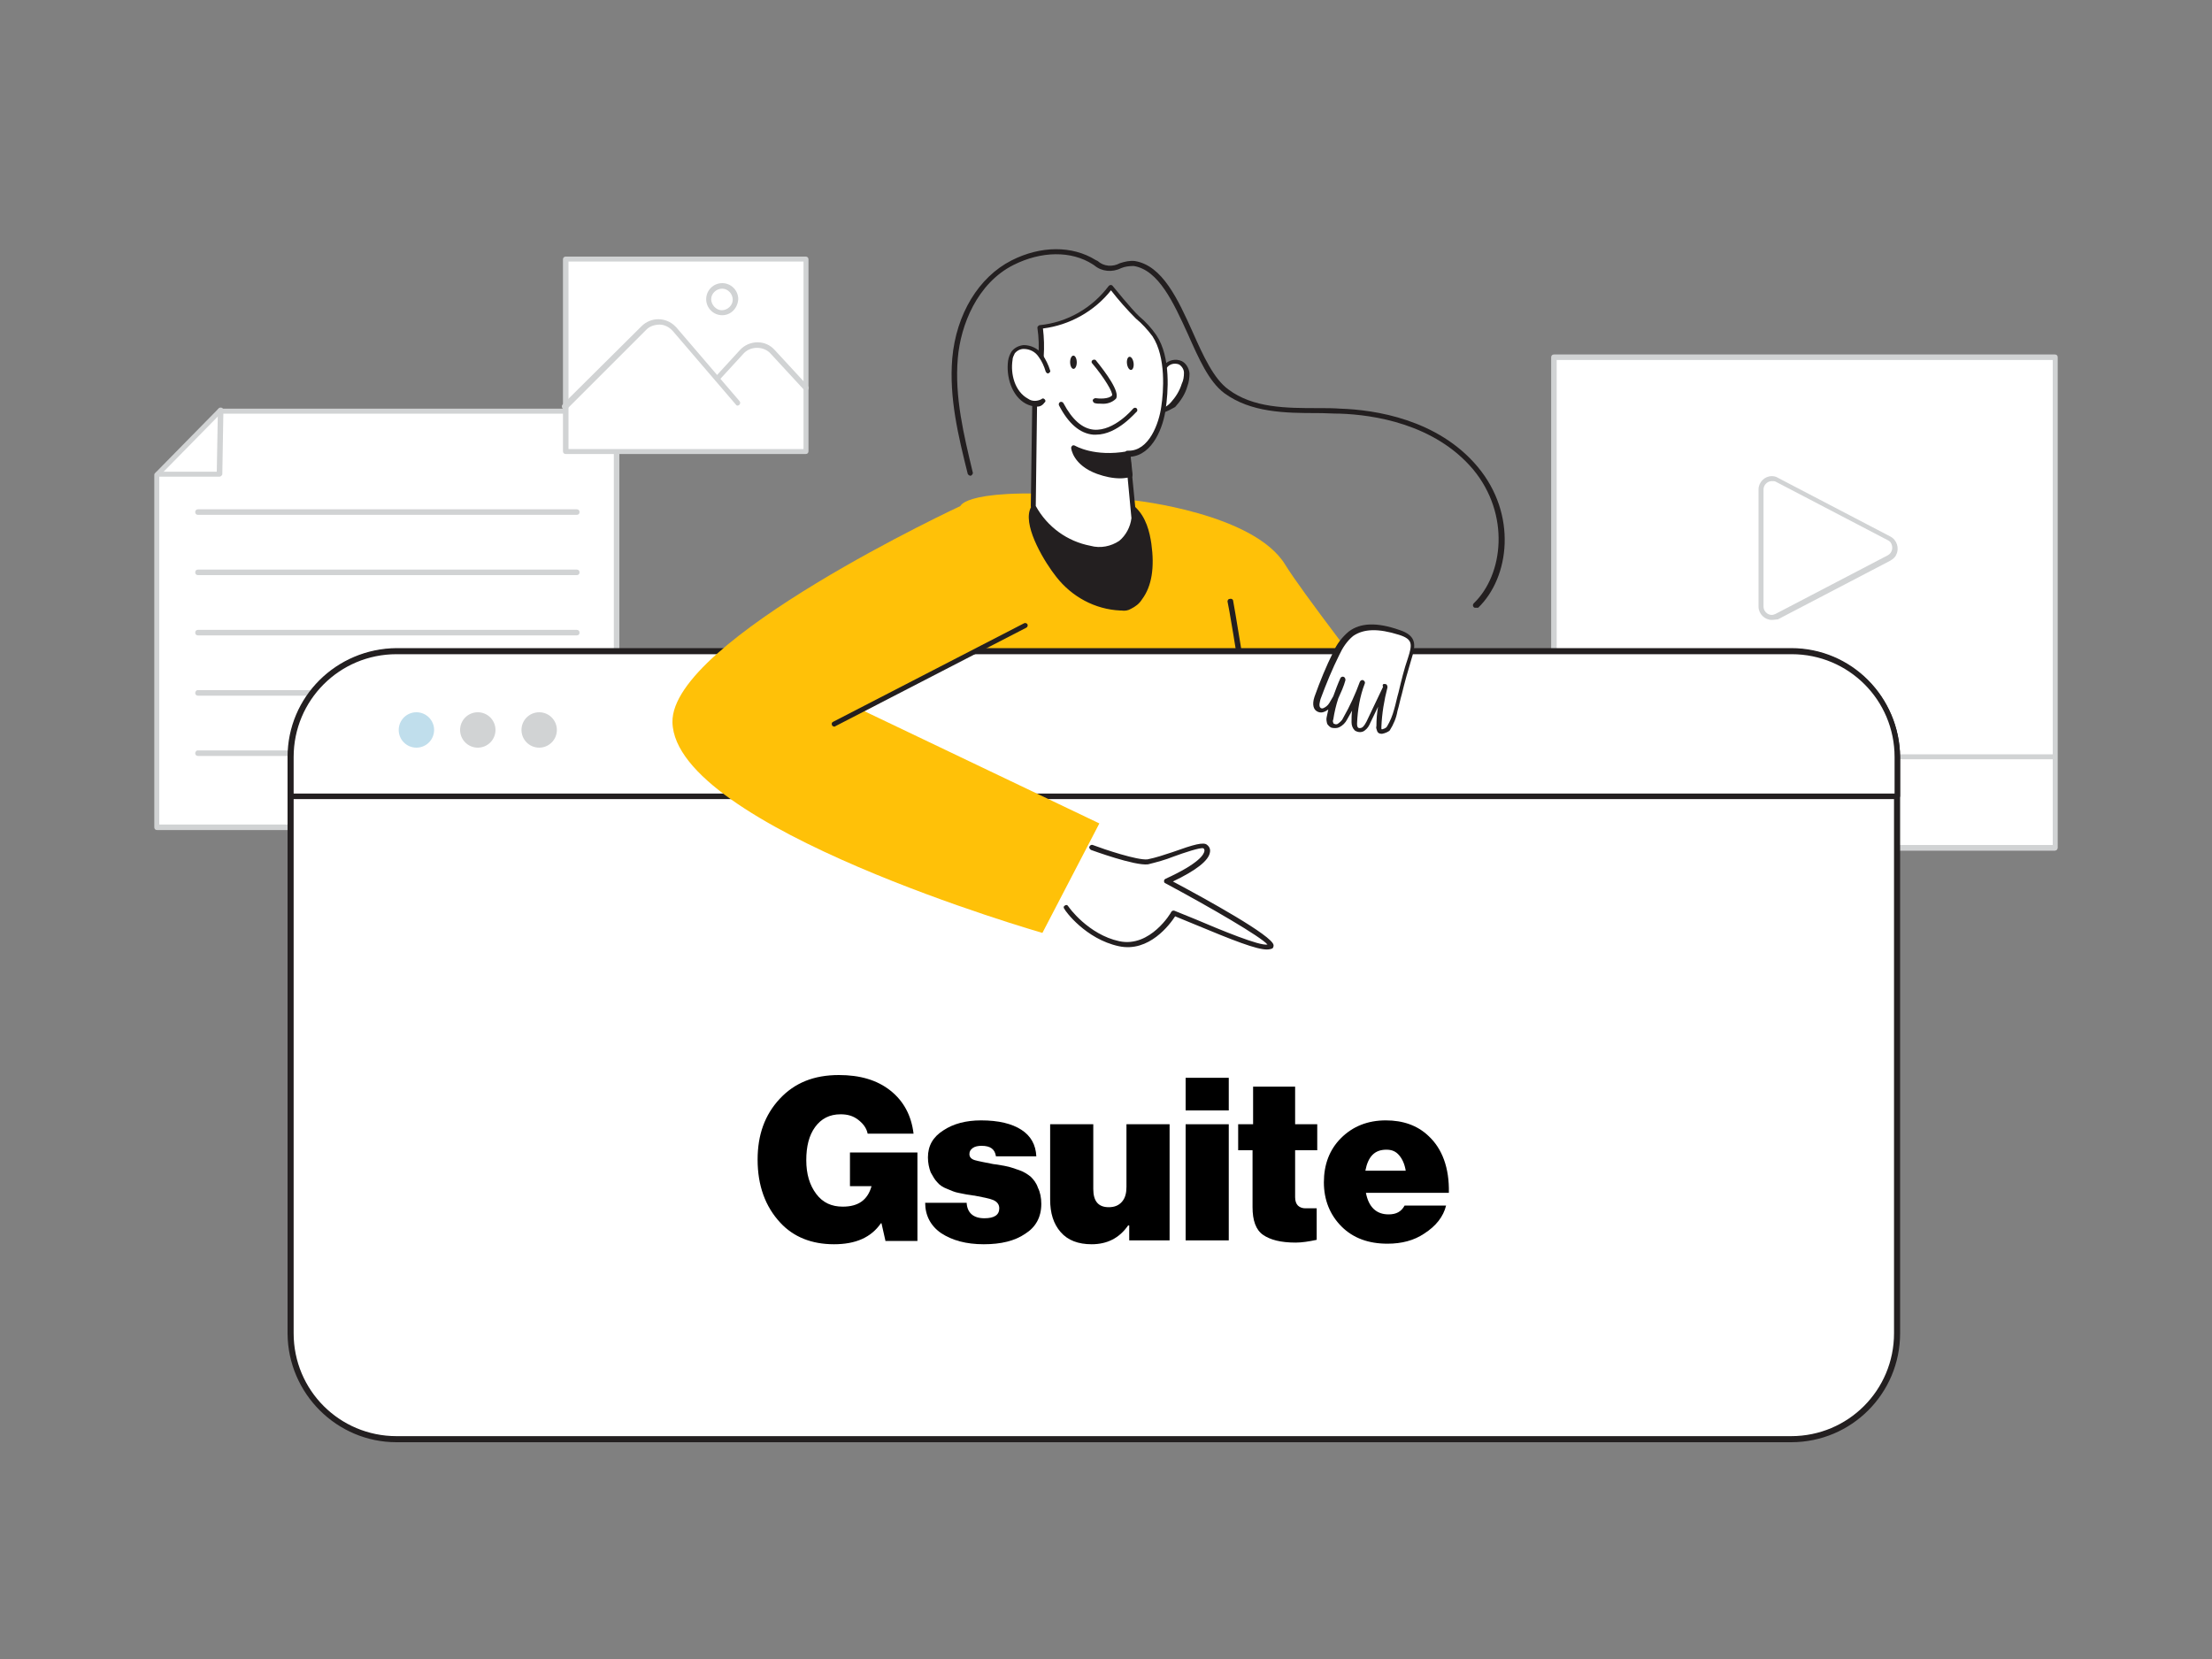 <?xml version="1.0" encoding="utf-8"?>
<!-- Generator: Adobe Illustrator 22.0.1, SVG Export Plug-In . SVG Version: 6.00 Build 0)  -->
<svg version="1.1" id="Layer_1" xmlns="http://www.w3.org/2000/svg" xmlns:xlink="http://www.w3.org/1999/xlink" x="0px" y="0px"
	 viewBox="0 0 400 300" style="enable-background:new 0 0 400 300;" xml:space="preserve">
<rect x="0" y="0" width="400" height="300" fill="#808080" stroke="none"/>
<style type="text/css">
	.st0{fill:#FFFFFF;}
	.st1{fill:#D1D3D4;}
	.st2{fill:#FFC108;}
	.st3{fill:#231F20;}
	.st4{fill:#C0DEEC;}
	.st5{enable-background:new    ;}
</style>
<g id="_018">
	<rect x="281" y="64.6" class="st0" width="90.6" height="88.7"/>
	<path class="st1" d="M371.6,153.8H281c-0.3,0-0.5-0.2-0.5-0.5V64.6c0-0.3,0.2-0.5,0.5-0.5h90.6c0.3,0,0.5,0.2,0.5,0.5v88.7
		C372.1,153.5,371.9,153.8,371.6,153.8z M281.5,152.8h89.7V65.1h-89.7V152.8z"/>
	<rect x="281" y="136.9" class="st0" width="90.6" height="16.4"/>
	<path class="st1" d="M371.6,153.8H281c-0.3,0-0.5-0.2-0.5-0.5v-16.4c0-0.2,0.2-0.5,0.4-0.5l0,0h90.6c0.3,0,0.5,0.2,0.5,0.5v16.4
		C372.1,153.5,371.9,153.8,371.6,153.8z M281.5,152.8h89.7v-15.5h-89.7V152.8z"/>
	<polygon class="st0" points="111.5,149.6 28.4,149.6 28.4,85.9 39.7,74.3 111.5,74.3 	"/>
	<path class="st1" d="M111.5,150.1H28.4c-0.3,0-0.5-0.2-0.5-0.5l0,0V85.9c0-0.1,0-0.2,0.1-0.3L39.4,74c0.1-0.1,0.2-0.1,0.3-0.1h71.8
		c0.3,0,0.5,0.2,0.5,0.5v75.3C112,149.8,111.8,150.1,111.5,150.1L111.5,150.1z M28.8,149.1H111V74.8H39.9L28.8,86.1V149.1z"/>
	<path class="st1" d="M104.3,93.1H35.8c-0.3,0-0.5-0.2-0.5-0.5s0.2-0.5,0.5-0.5h68.5c0.3,0,0.5,0.2,0.5,0.5S104.6,93.1,104.3,93.1
		L104.3,93.1z"/>
	<path class="st1" d="M104.3,104H35.8c-0.3,0-0.5-0.2-0.5-0.5s0.2-0.5,0.5-0.5l0,0h68.5c0.3,0,0.5,0.2,0.5,0.5S104.6,104,104.3,104
		L104.3,104z"/>
	<path class="st1" d="M104.3,114.9H35.8c-0.3,0-0.5-0.2-0.5-0.5s0.2-0.5,0.5-0.5l0,0h68.5c0.3,0,0.5,0.2,0.5,0.5
		C104.8,114.7,104.6,114.9,104.3,114.9L104.3,114.9z"/>
	<path class="st1" d="M104.3,125.8H35.8c-0.3,0-0.5-0.2-0.5-0.5c0-0.2,0.2-0.5,0.4-0.5l0,0h68.5c0.3,0,0.5,0.2,0.5,0.4l0,0
		C104.8,125.6,104.6,125.8,104.3,125.8z"/>
	<path class="st1" d="M104.3,136.7H35.8c-0.3,0-0.5-0.2-0.5-0.5l0,0c0-0.2,0.2-0.5,0.4-0.5l0,0h68.5c0.3,0,0.5,0.2,0.5,0.4l0,0
		C104.8,136.5,104.6,136.7,104.3,136.7z"/>
	<path class="st1" d="M39.7,86.2H28.5c-0.3,0-0.4-0.3-0.4-0.5s0.2-0.4,0.4-0.4h10.7l0.2-11.1c0-0.3,0.2-0.5,0.5-0.5s0.5,0.2,0.5,0.5
		l-0.2,11.6C40.1,86,39.9,86.2,39.7,86.2z"/>
	<path class="st2" d="M205.2,90.5c0,0,21.5,2.3,27.2,11.6s46.4,60.6,46.4,60.6l-107-0.7c0,0-5.6-58.3,2-70.7
		C173.9,91.4,175.4,87.2,205.2,90.5z"/>
	<path class="st3" d="M191.3,104.1c2.7,3.5,6.9,5.7,11.3,5.9c0.6,0,1.2,0,1.7-0.2c0.7-0.3,1.4-0.9,1.8-1.5c2-2.8,2.1-6.5,1.6-9.8
		c-0.4-2.4-1-4.8-2.8-6.4c-2.1-1.9-5.1-2-8-2.1s-9.3-0.9-10.4,2.6C185.6,95.6,189.5,101.8,191.3,104.1z"/>
	<path class="st3" d="M202.8,110.4h-0.2c-4.6-0.2-8.8-2.5-11.6-6.1l0,0c-2-2.5-5.8-8.7-4.8-12s6.4-3.1,9.6-2.9h1.2
		c3.1,0.1,6.1,0.3,8.2,2.2s2.7,4.7,3,6.7c0.6,4.3,0.1,7.7-1.7,10.1c-0.5,0.8-1.2,1.3-2,1.7C204,110.4,203.4,110.5,202.8,110.4z
		 M191.7,103.8c2.6,3.4,6.7,5.6,11,5.8c0.5,0,1.1,0,1.6-0.2c0.7-0.3,1.2-0.8,1.6-1.4c1.6-2.2,2.1-5.4,1.5-9.5
		c-0.3-1.9-0.9-4.5-2.7-6.2s-4.7-1.9-7.7-2h-1.2c-3-0.2-7.9-0.4-8.7,2.3C186.1,95.6,189.8,101.6,191.7,103.8L191.7,103.8z"/>
	<path class="st0" d="M209.2,68.7c0.3-1,0.8-1.8,1.4-2.6c0.7-0.8,1.8-1,2.7-0.6c0.7,0.4,1.1,1.1,1.1,1.8c0,0.8-0.1,1.5-0.4,2.2
		c-0.4,1.3-1.2,2.5-2.1,3.5c-1,1-2.4,1.5-3.8,1.5"/>
	<path class="st3" d="M208.4,75h-0.3c-0.2,0-0.4-0.2-0.4-0.4c0-0.2,0.2-0.4,0.4-0.4c0,0,0,0,0.1,0c1.3,0,2.6-0.4,3.5-1.4
		s1.6-2.1,2-3.4c0.3-0.6,0.4-1.3,0.4-2c0-0.6-0.4-1.2-0.9-1.5c-0.8-0.3-1.7-0.1-2.2,0.6c-0.6,0.7-1.1,1.6-1.3,2.5
		c-0.1,0.2-0.3,0.3-0.5,0.2s-0.3-0.3-0.2-0.5c0.3-1,0.8-1.9,1.5-2.7c0.8-0.9,2.1-1.2,3.2-0.7c0.8,0.4,1.3,1.3,1.4,2.2
		c0,0.8-0.1,1.6-0.4,2.4c-0.4,1.4-1.2,2.6-2.2,3.7C211.1,74.4,209.8,75,208.4,75z"/>
	<path class="st0" d="M203.9,82l1.2,11.8c0,0-0.6,6.7-7.9,5.4c-4.4-0.8-8.2-3.6-10.3-7.6c0,0,0.3-21.1,0.3-21.2
		c0-0.9,1.8-3.8,0.9-11.3c5.1-0.5,9.8-3.2,12.8-7.3c0,0,3.4,4.2,4.9,5.5c1.1,1,2.1,2.1,3,3.3c2.3,3.4,2.2,9,1.6,13
		C209.9,76.9,208,82.1,203.9,82z"/>
	<path class="st3" d="M199,99.8c-0.6,0-1.3-0.1-1.9-0.2c-4.6-0.8-8.5-3.7-10.6-7.8c0-0.1,0-0.1-0.1-0.2c0,0,0.3-21,0.3-21.1
		c0-0.4,0.1-0.8,0.2-1.1c0.9-3.3,1.2-6.7,0.7-10.1c0-0.1,0-0.2,0.1-0.3s0.2-0.2,0.3-0.2c5-0.5,9.5-3.1,12.5-7.1
		c0.2-0.2,0.4-0.2,0.6-0.1l0.1,0.1c0,0,3.4,4.2,4.8,5.5c1.2,1,2.2,2.1,3.1,3.4c2.7,4,2.1,10.6,1.7,13.3c-0.4,3.2-2.3,8.4-6.4,8.7
		l1.1,11.3c-0.2,1.9-1.1,3.6-2.6,4.8C201.8,99.4,200.4,99.8,199,99.8z M187.3,91.5c2.1,3.8,5.7,6.4,9.9,7.2c1.8,0.5,3.7,0.1,5.2-0.9
		c1.2-1,2-2.5,2.2-4.1L203.5,82c0-0.1,0-0.3,0.1-0.4s0.2-0.1,0.4-0.1c3.8,0.1,5.6-5,6-8c0.4-2.6,0.9-8.9-1.6-12.7
		c-0.9-1.2-1.9-2.3-3-3.2c-1.6-1.6-3.1-3.3-4.5-5.1c-3,3.8-7.5,6.3-12.3,6.9c0.4,3.3,0.2,6.8-0.7,10c-0.1,0.3-0.2,0.6-0.2,0.9
		C187.5,70.3,187.6,70.4,187.3,91.5z"/>
	<path class="st3" d="M204.3,85.9c-1.9,0.3-3.9,0.1-5.8-0.6c-4.2-1.5-4.4-4.3-4.4-4.3s3.5,2.2,9.8,1L204.3,85.9z"/>
	<path class="st3" d="M202.6,86.5c-1.4,0-2.8-0.3-4.2-0.8c-4.4-1.6-4.7-4.6-4.7-4.7c0-0.2,0.1-0.3,0.2-0.4c0.1-0.1,0.3-0.1,0.5,0
		c0,0,3.5,2.1,9.5,1c0.1,0,0.2,0,0.3,0.1s0.2,0.2,0.2,0.3l0.4,3.8c0,0.2,0,0.3-0.1,0.4s-0.2,0.1-0.3,0.1
		C203.7,86.4,203.2,86.5,202.6,86.5z M194.8,81.8c0.8,1.5,2.2,2.6,3.9,3.1c1.6,0.6,3.4,0.8,5.1,0.6l-0.3-3
		C200.6,83.1,197.6,82.8,194.8,81.8z"/>
	<path class="st0" d="M197.8,65.5c0,0,4.4,5.3,3.6,6.3s-3.4,0.7-3.4,0.7"/>
	<path class="st3" d="M199.1,73c-0.4,0-0.8,0-1.1-0.1c-0.2,0-0.4-0.3-0.4-0.5s0.3-0.4,0.5-0.4c0.6,0.1,2.4,0.2,3-0.5
		c0.2-0.5-1.4-3.2-3.6-5.8c-0.2-0.2-0.1-0.5,0.1-0.6s0.5-0.1,0.6,0.1c1.7,2.1,4.4,5.7,3.6,6.9C201.1,72.8,200.1,73.1,199.1,73z"/>
	<ellipse transform="matrix(0.991 -0.133 0.133 0.991 -6.92 27.684)" class="st3" cx="204.4" cy="65.8" rx="0.6" ry="1.2"/>
	
		<ellipse transform="matrix(1 -1.169418e-02 1.169418e-02 1 -0.753 2.274)" class="st3" cx="194.1" cy="65.5" rx="0.6" ry="1.2"/>
	<path class="st0" d="M189.5,67.3c-0.3-1-0.7-2-1.3-2.8c-0.7-1-1.8-1.6-3.1-1.5c-0.7,0-1.4,0.4-1.9,1c-0.3,0.4-0.4,0.9-0.5,1.4
		c-0.4,2.6,0.5,6,3,7.4c0.8,0.5,1.9,0.5,2.8,0"/>
	<path class="st3" d="M187.3,73.5c-0.6,0-1.2-0.2-1.8-0.5c-2.6-1.4-3.6-5-3.2-7.8c0.1-0.6,0.3-1.1,0.6-1.6c0.5-0.7,1.3-1.1,2.2-1.2
		c1.3,0,2.6,0.6,3.4,1.7c0.6,0.9,1.1,1.9,1.4,2.9c0.1,0.2-0.1,0.4-0.3,0.5l0,0c-0.2,0.1-0.4-0.1-0.5-0.3c-0.3-1-0.7-1.9-1.3-2.7
		c-0.6-0.9-1.6-1.4-2.7-1.4c-0.6,0-1.2,0.3-1.6,0.8c-0.2,0.4-0.4,0.8-0.4,1.2c-0.4,2.5,0.4,5.7,2.8,7c0.7,0.5,1.6,0.5,2.4,0.1
		c0.2-0.2,0.4-0.2,0.6,0c0.2,0.2,0.2,0.4,0,0.6c0,0-0.1,0-0.1,0.1C188.4,73.4,187.9,73.6,187.3,73.5z"/>
	<path class="st3" d="M230.4,157.8c-0.3,0-0.5-0.2-0.5-0.4c-2.6-16.4-7.6-47.6-7.9-48.5c-0.1-0.3,0.1-0.6,0.4-0.6l0,0
		c0.3-0.1,0.6,0.1,0.6,0.4c0.3,1.2,7.6,46.6,7.9,48.6C230.9,157.5,230.7,157.8,230.4,157.8L230.4,157.8z"/>
	<polygon class="st0" points="198.4,125.8 185.4,125.9 185,121.2 197.5,121.1 	"/>
	<path class="st0" d="M343.1,136.9v104.2c0,10.6-8.6,19.1-19.1,19.1l0,0H71.7c-10.6,0-19.1-8.6-19.1-19.1l0,0V136.9
		c0-10.6,8.6-19.1,19.1-19.1l0,0h252.2C334.5,117.8,343.1,126.3,343.1,136.9z"/>
	<path class="st3" d="M323.9,260.8H71.7c-10.8,0-19.6-8.8-19.7-19.6V136.9c0-10.9,8.8-19.6,19.7-19.7h252.2
		c10.9,0,19.6,8.8,19.7,19.7v104.2C343.6,252,334.8,260.8,323.9,260.8z M71.7,118.3c-10.3,0-18.6,8.3-18.6,18.6v104.2
		c0,10.3,8.3,18.6,18.6,18.6h252.2c10.3,0,18.6-8.3,18.6-18.6V136.9c0-10.3-8.3-18.6-18.6-18.6C323.9,118.3,71.7,118.3,71.7,118.3z"
		/>
	<path class="st0" d="M343.1,136.9v7H52.6v-7c0-10.6,8.6-19.1,19.1-19.1l0,0h252.2C334.5,117.8,343.1,126.3,343.1,136.9z"/>
	<path class="st3" d="M343.1,144.5H52.6c-0.3,0-0.5-0.2-0.5-0.5l0,0v-7c0-10.9,8.8-19.6,19.6-19.7h252.2c10.8,0,19.6,8.8,19.7,19.6
		v7C343.6,144.2,343.4,144.4,343.1,144.5L343.1,144.5z M53.1,143.5h289.5v-6.6c0-10.3-8.3-18.6-18.6-18.6H71.7
		c-10.3,0-18.6,8.3-18.6,18.6V143.5z"/>
	<circle class="st4" cx="75.3" cy="132" r="3.2"/>
	<circle class="st1" cx="86.4" cy="132" r="3.2"/>
	<circle class="st1" cx="97.5" cy="132" r="3.2"/>
	<path class="st0" d="M197.5,153.2c0,0,7.8,2.9,10.1,2.6s9.5-3.5,10.4-2.8s0.6,2.9-7,6.3c0,0,19.9,10.6,18.8,11.7s-9.8-2.8-17.5-5.9
		c0,0-4,6.8-9.9,5.5s-9.5-6.5-9.5-6.5"/>
	<path class="st3" d="M229.1,171.7c-1.9,0-6-1.6-13.2-4.6l-3.4-1.4c-0.9,1.4-4.7,6.6-10.2,5.4c-6-1.3-9.7-6.4-9.8-6.7
		c-0.2-0.2-0.2-0.5,0-0.6c0.2-0.2,0.5-0.2,0.6,0c0,0,0,0.1,0.1,0.1c0,0.1,3.6,5.1,9.2,6.3s9.4-5.2,9.4-5.3c0.1-0.2,0.4-0.3,0.6-0.2
		l3.7,1.5c4.7,2,11.7,4.9,13.1,4.6c-1.2-1.4-10.1-6.6-18.5-11.1c-0.2-0.1-0.2-0.2-0.2-0.4s0.1-0.3,0.3-0.4c6.1-2.8,6.9-4.4,7-5
		c0-0.2,0-0.4-0.2-0.5c-0.5-0.2-3.5,0.8-5.4,1.5c-1.5,0.6-3,1-4.6,1.4c-2.4,0.3-10-2.5-10.3-2.6c-0.2-0.1-0.4-0.4-0.3-0.6
		c0.1-0.2,0.3-0.4,0.6-0.3l0,0c2.1,0.8,8.1,2.8,9.9,2.6c1.5-0.3,3-0.8,4.5-1.3c3.9-1.4,5.7-1.9,6.3-1.3c0.4,0.3,0.6,0.8,0.5,1.3
		c-0.2,1.5-2.5,3.3-6.7,5.3c6,3.2,18,9.8,18.2,11.5c0,0.2,0,0.4-0.2,0.6C229.9,171.6,229.5,171.7,229.1,171.7z"/>
	<path class="st2" d="M173.9,91.4c0,0-52.6,24.4-52.3,39.2c0.4,19,66.9,38.1,66.9,38.1l10.3-19.8l-42.5-20.3l31.4-17.1L173.9,91.4z"
		/>
	<path class="st0" d="M253.1,114.1c-2.9-0.9-6.3-1.5-8.7,0.3c-1.1,1-2,2.2-2.6,3.6c-1.3,2.6-2.5,5.3-3.4,8.1
		c-0.2,0.7-0.4,1.7,0.2,2.1c0.6,0.4,1.7-0.3,2.2-1.1c0.9-1.4,1.5-2.9,2-4.5c-1.1,2.3-1.8,4.7-2.3,7.1c-0.1,0.3-0.1,0.6,0,0.9
		c0.3,0.5,1,0.7,1.5,0.4s0.9-0.8,1.2-1.3c1.2-2.1,2.2-4.3,3-6.6c-0.9,2.4-1.4,4.9-1.4,7.4c0,0.4,0.1,0.9,0.4,1.2
		c0.4,0.3,1,0.2,1.3-0.1s0.6-0.7,0.8-1.2l3-6.3c-0.7,2.3-1,4.8-1.1,7.2c0,0.2,0,0.4,0.1,0.6c0.3,0.6,1.3,0.2,1.8-0.4
		c0.6-1,1.1-2.1,1.3-3.3c0.8-3.1,1.5-6.2,2.5-9.3C255.7,116.4,256,115.1,253.1,114.1z"/>
	<path class="st3" d="M249.9,132.7L249.9,132.7c-0.5,0-0.8-0.2-0.9-0.6c-0.1-0.3-0.2-0.5-0.1-0.8c0-1.2,0.1-2.4,0.3-3.5l-1.4,2.9
		c-0.2,0.5-0.5,1-0.9,1.3c-0.5,0.5-1.3,0.5-1.9,0.1c-0.4-0.4-0.6-0.9-0.6-1.5c0-0.7,0-1.4,0.1-2.1c-0.3,0.5-0.6,1.1-0.9,1.6
		c-0.3,0.6-0.8,1.1-1.4,1.4c-0.4,0.2-0.9,0.2-1.4,0.1c-0.3-0.1-0.6-0.4-0.8-0.7c-0.1-0.4-0.2-0.8-0.1-1.2c0.1-0.4,0.2-0.9,0.3-1.4
		c-0.3,0.2-0.6,0.4-1,0.5s-0.8,0-1.1-0.2c-0.5-0.3-0.9-1.1-0.4-2.6c1-2.8,2.1-5.5,3.4-8.1c0.6-1.4,1.6-2.7,2.8-3.7
		c2.1-1.6,5.1-1.7,9.1-0.3c3.5,1.1,2.9,3.1,2.2,5.4c-0.6,2-1.2,4.1-1.7,6.2c-0.3,1-0.5,2.1-0.8,3.1c-0.2,1.2-0.7,2.4-1.4,3.5
		C251.1,132.3,250.5,132.6,249.9,132.7z M250.4,123.7c0.1,0,0.1,0,0.2,0c0.2,0.1,0.3,0.3,0.3,0.6c-0.6,2.3-1,4.7-1.1,7.1
		c0,0.1,0,0.2,0,0.4l0.1,0.1c0.3-0.1,0.7-0.2,0.9-0.5c0.6-1,1-2,1.3-3.1c0.3-1,0.5-2.1,0.8-3.1c0.5-2.1,1-4.2,1.7-6.2
		c0.8-2.5,0.9-3.4-1.6-4.2l0,0c-3.8-1.2-6.4-1.1-8.3,0.2c-1.1,0.9-1.9,2.1-2.5,3.4c-1.3,2.6-2.4,5.3-3.4,8c-0.1,0.4-0.4,1.3,0,1.6
		c0.1,0.1,0.2,0.1,0.4,0.1c0.5-0.2,0.9-0.5,1.2-1c0.2-0.4,0.5-0.8,0.7-1.2c0.4-1.1,0.8-2.2,1.3-3.3c0.1-0.2,0.4-0.3,0.6-0.2
		c0.2,0.1,0.3,0.3,0.3,0.6c-0.3,1.1-0.8,2.2-1.3,3.3c-0.4,1.2-0.7,2.5-0.9,3.8c-0.1,0.2-0.1,0.4,0,0.6c0,0.1,0.1,0.2,0.2,0.2
		c0.2,0.1,0.4,0.1,0.6,0c0.4-0.3,0.8-0.6,1-1.1c1.2-2.1,2.2-4.3,3-6.5c0.1-0.2,0.3-0.4,0.6-0.3l0,0c0.2,0.1,0.4,0.3,0.3,0.6
		c-0.9,2.3-1.3,4.8-1.4,7.2c0,0.3,0,0.6,0.2,0.8c0.2,0.1,0.5,0.1,0.8-0.1c0.3-0.3,0.5-0.6,0.7-1l3-6.3
		C249.9,123.8,250.2,123.6,250.4,123.7L250.4,123.7z"/>
	<path class="st0" d="M205.2,74.1c0,0-7.7,9.7-13.4-1"/>
	<path class="st3" d="M198.2,78.6h-0.5c-2.4-0.2-4.5-2-6.2-5.3c-0.1-0.2,0-0.5,0.2-0.6s0.5,0,0.6,0.2l0,0c1.6,3,3.4,4.6,5.5,4.8
		c3.7,0.3,7.1-3.8,7.1-3.8c0.2-0.2,0.4-0.2,0.6-0.1c0.2,0.2,0.2,0.4,0.1,0.6C205.4,74.5,202.1,78.6,198.2,78.6z"/>
	<path class="st3" d="M266.8,109.9c-0.1,0-0.2,0-0.3-0.1c-0.2-0.2-0.2-0.5,0-0.7c5.4-5.2,6.6-16.1-0.1-24.2
		c-7-8.3-18.1-9.9-24.1-10.1c-1.3,0-2.6-0.1-4-0.1c-6,0-12.1-0.1-16.9-3.6c-2.8-2.1-4.6-6.2-6.6-10.7c-2.6-5.7-5.3-11.6-9.8-12.3
		c-0.8,0-1.6,0.1-2.3,0.4c-1.6,0.8-3.5,0.6-4.8-0.5l-0.3-0.2c-3.9-2.5-9.3-2.4-14.3,0.1c-6.6,3.3-9.6,10.9-10.1,16.9
		c-0.6,7,1.1,13.9,2.7,20.6c0.1,0.2-0.1,0.5-0.3,0.6s-0.5-0.1-0.6-0.3c-1.7-6.8-3.4-13.8-2.8-20.9c0.7-8,4.8-14.7,10.7-17.7
		c5.3-2.7,11-2.7,15.2-0.1l0.4,0.2c1.1,1,2.7,1.1,4,0.4c0.9-0.3,1.8-0.5,2.7-0.4c5,0.8,7.8,6.9,10.5,12.9c1.9,4.3,3.8,8.4,6.4,10.3
		c4.5,3.4,10.5,3.4,16.3,3.4c1.4,0,2.7,0,4,0.1c6.2,0.2,17.6,1.9,24.8,10.5s5.8,20,0.1,25.5C266.9,109.9,266.9,109.9,266.8,109.9z"
		/>
	<path class="st3" d="M150.9,131.4c-0.3,0-0.5-0.2-0.5-0.5c0-0.2,0.1-0.3,0.3-0.4l34.5-17.8c0.2-0.1,0.5,0,0.6,0.2s0,0.5-0.2,0.6
		l0,0l-34.5,17.8C151,131.4,150.9,131.4,150.9,131.4z"/>
	<rect x="102.3" y="46.9" class="st0" width="43.4" height="34.7"/>
	<path class="st1" d="M145.7,82.1h-43.4c-0.3,0-0.5-0.2-0.5-0.5V46.9c0-0.3,0.2-0.5,0.5-0.5h43.4c0.3,0,0.5,0.2,0.5,0.5l0,0v34.7
		C146.2,81.9,146,82.1,145.7,82.1z M102.8,81.2h42.5V47.3h-42.5V81.2z"/>
	<path class="st1" d="M102.1,74c-0.3,0-0.5-0.2-0.5-0.5c0-0.1,0-0.2,0.1-0.3L116,59c1.7-1.7,4.4-1.7,6.1,0c0.1,0.1,0.2,0.2,0.2,0.2
		l11.4,13.3c0.2,0.2,0.2,0.5,0,0.7s-0.5,0.2-0.6,0l0,0l-11.4-13.3c-0.6-0.7-1.5-1.2-2.4-1.2s-1.9,0.3-2.5,1l-14.2,14.2
		C102.4,74,102.2,74,102.1,74z"/>
	<path class="st1" d="M145.7,70.7c-0.1,0-0.3-0.1-0.3-0.2l-6-6.5c-0.6-0.7-1.5-1.1-2.5-1.1l0,0c-1,0-1.9,0.4-2.5,1.1l-4.4,4.8
		c-0.2,0.2-0.5,0.2-0.6,0c-0.2-0.2-0.2-0.5,0-0.7l4.4-4.8c0.8-0.9,2-1.4,3.2-1.4l0,0c1.2,0,2.3,0.5,3.1,1.4l6,6.5
		c0.2,0.2,0.2,0.5,0,0.7S145.8,70.7,145.7,70.7L145.7,70.7z"/>
	<circle class="st0" cx="130.6" cy="54.2" r="2.4"/>
	<path class="st1" d="M130.6,57c-1.6,0-2.9-1.3-2.9-2.9c0-1.6,1.3-2.9,2.9-2.9s2.9,1.3,2.9,2.9l0,0C133.4,55.7,132.2,57,130.6,57z
		 M130.6,52.2c-1.1,0-2,0.9-2,1.9s0.9,2,1.9,2c1.1,0,2-0.9,2-1.9l0,0C132.5,53.1,131.6,52.2,130.6,52.2L130.6,52.2z"/>
	<path class="st0" d="M341.7,100.8l-20.3,10.6c-1,0.5-2.2,0.1-2.7-0.9c-0.1-0.3-0.2-0.6-0.2-0.9V88.5c0-1.1,0.9-2,2-2
		c0.3,0,0.6,0.1,0.9,0.2l20.3,10.6c1,0.5,1.3,1.7,0.8,2.7C342.3,100.4,342,100.6,341.7,100.8z"/>
	<path class="st1" d="M320.4,112.1c-1.3,0-2.4-1.1-2.4-2.4V88.5c0-1.3,1.1-2.4,2.4-2.4c0.4,0,0.8,0.1,1.1,0.3L341.8,97
		c1.2,0.6,1.7,2.1,1.1,3.3c-0.2,0.5-0.6,0.8-1.1,1.1L321.5,112C321.2,112,320.8,112.1,320.4,112.1z M320.4,87
		c-0.8,0-1.5,0.7-1.5,1.5v21.2c0,0.8,0.7,1.5,1.5,1.5c0.2,0,0.5-0.1,0.7-0.2l20.3-10.6l0,0c0.7-0.4,1-1.3,0.6-2.1
		c-0.1-0.3-0.4-0.5-0.6-0.6l-20.3-10.6C320.9,87,320.7,87,320.4,87L320.4,87z"/>
	<g class="st5">
		<path d="M160.1,224.3l-0.7-3.1h-0.1c-1.8,2.6-4.6,3.8-8.5,3.8c-4,0-7.3-1.3-9.7-3.9c-2.7-2.9-4.1-6.7-4.1-11.4c0-4.5,1.3-8.1,4-11
			c2.7-2.9,6.2-4.3,10.7-4.3c3.8,0,6.9,0.9,9.3,2.8c2.4,1.9,3.8,4.5,4.2,7.8h-8.3c-0.2-1-0.8-1.8-1.7-2.5s-1.9-1-3.2-1
			c-2,0-3.5,0.8-4.6,2.3c-1.1,1.5-1.6,3.5-1.6,6c0,2.5,0.6,4.5,1.8,6.1s2.8,2.3,4.8,2.3c2.8,0,4.5-1.2,5.2-3.7h-3.9v-6.1h12.2v16
			H160.1z"/>
		<path d="M177.9,225c-3.2,0-5.7-0.7-7.7-2c-1.9-1.3-2.9-3.2-2.9-5.5h7.5c0.1,1.8,1.2,2.8,3.2,2.8c1.8,0,2.7-0.6,2.7-1.8
			c0-0.7-0.4-1.2-1.1-1.5c-0.7-0.3-1.9-0.5-3.4-0.8c-0.3,0-0.5-0.1-0.7-0.1c-0.9-0.1-1.6-0.3-2.2-0.4c-0.6-0.1-1.3-0.4-2-0.7
			c-0.8-0.3-1.4-0.7-1.8-1.2c-0.5-0.5-0.8-1.1-1.2-1.8c-0.3-0.8-0.5-1.7-0.5-2.7c0-2.1,0.9-3.7,2.8-4.9c1.8-1.2,4.1-1.8,6.8-1.8
			c3.2,0,5.6,0.6,7.3,1.7c1.7,1.1,2.6,2.7,2.7,4.8h-7.3c-0.2-1.3-1-1.9-2.6-1.9c-0.6,0-1.2,0.1-1.6,0.4c-0.4,0.3-0.6,0.6-0.6,1.1
			c0,0.5,0.3,0.9,1,1.1c0.7,0.2,1.8,0.4,3.3,0.7c1,0.1,1.8,0.3,2.4,0.4c0.6,0.1,1.4,0.4,2.3,0.7c0.9,0.3,1.6,0.8,2.1,1.2
			c0.5,0.5,1,1.1,1.3,2c0.4,0.8,0.6,1.8,0.6,2.9c0,2.4-1,4.2-2.9,5.4C183.5,224.4,181,225,177.9,225z"/>
		<path d="M211.6,224.3h-7.4v-2.7H204c-1.6,2.3-3.8,3.4-6.6,3.4c-2.4,0-4.3-0.7-5.6-2.2c-1.3-1.5-1.9-3.4-1.9-5.9v-13.6h7.8V215
			c0,2.2,0.9,3.3,2.8,3.3c1,0,1.8-0.3,2.4-1c0.6-0.7,0.8-1.6,0.8-2.7v-11.3h7.8V224.3z"/>
		<path d="M214.4,200.8v-5.9h7.8v5.9H214.4z M214.4,224.3v-21h7.8v21H214.4z"/>
		<path d="M223.9,208v-4.7h2.7v-6.8h7.6v6.8h4v4.7h-4v8.5c0,0.7,0.2,1.2,0.5,1.5c0.3,0.3,0.8,0.5,1.3,0.5s1.3,0,2.1,0v5.7
			c-1.4,0.3-2.7,0.5-3.8,0.5c-2.7,0-4.6-0.5-5.9-1.4s-1.9-2.6-1.9-5V208H223.9z"/>
		<path d="M250.9,224.9c-3.4,0-6.2-1-8.3-3.1c-2.1-2.1-3.2-4.8-3.2-8c0-3.2,1-5.9,3.1-8c2.1-2.1,4.8-3.2,8.1-3.2
			c3.1,0,5.7,0.9,7.7,2.8c2.5,2.3,3.8,5.8,3.7,10.3h-15c0.5,2.6,1.9,3.9,4.1,3.9c1.4,0,2.3-0.5,2.9-1.6h7.5c-0.5,2-1.8,3.7-4,5.1
			C255.7,224.3,253.5,224.9,250.9,224.9z M250.7,207.9c-2.1,0-3.3,1.2-3.8,3.8h7.3c-0.2-1.2-0.6-2.1-1.2-2.8
			C252.4,208.2,251.7,207.9,250.7,207.9z"/>
	</g>
</g>
</svg>

